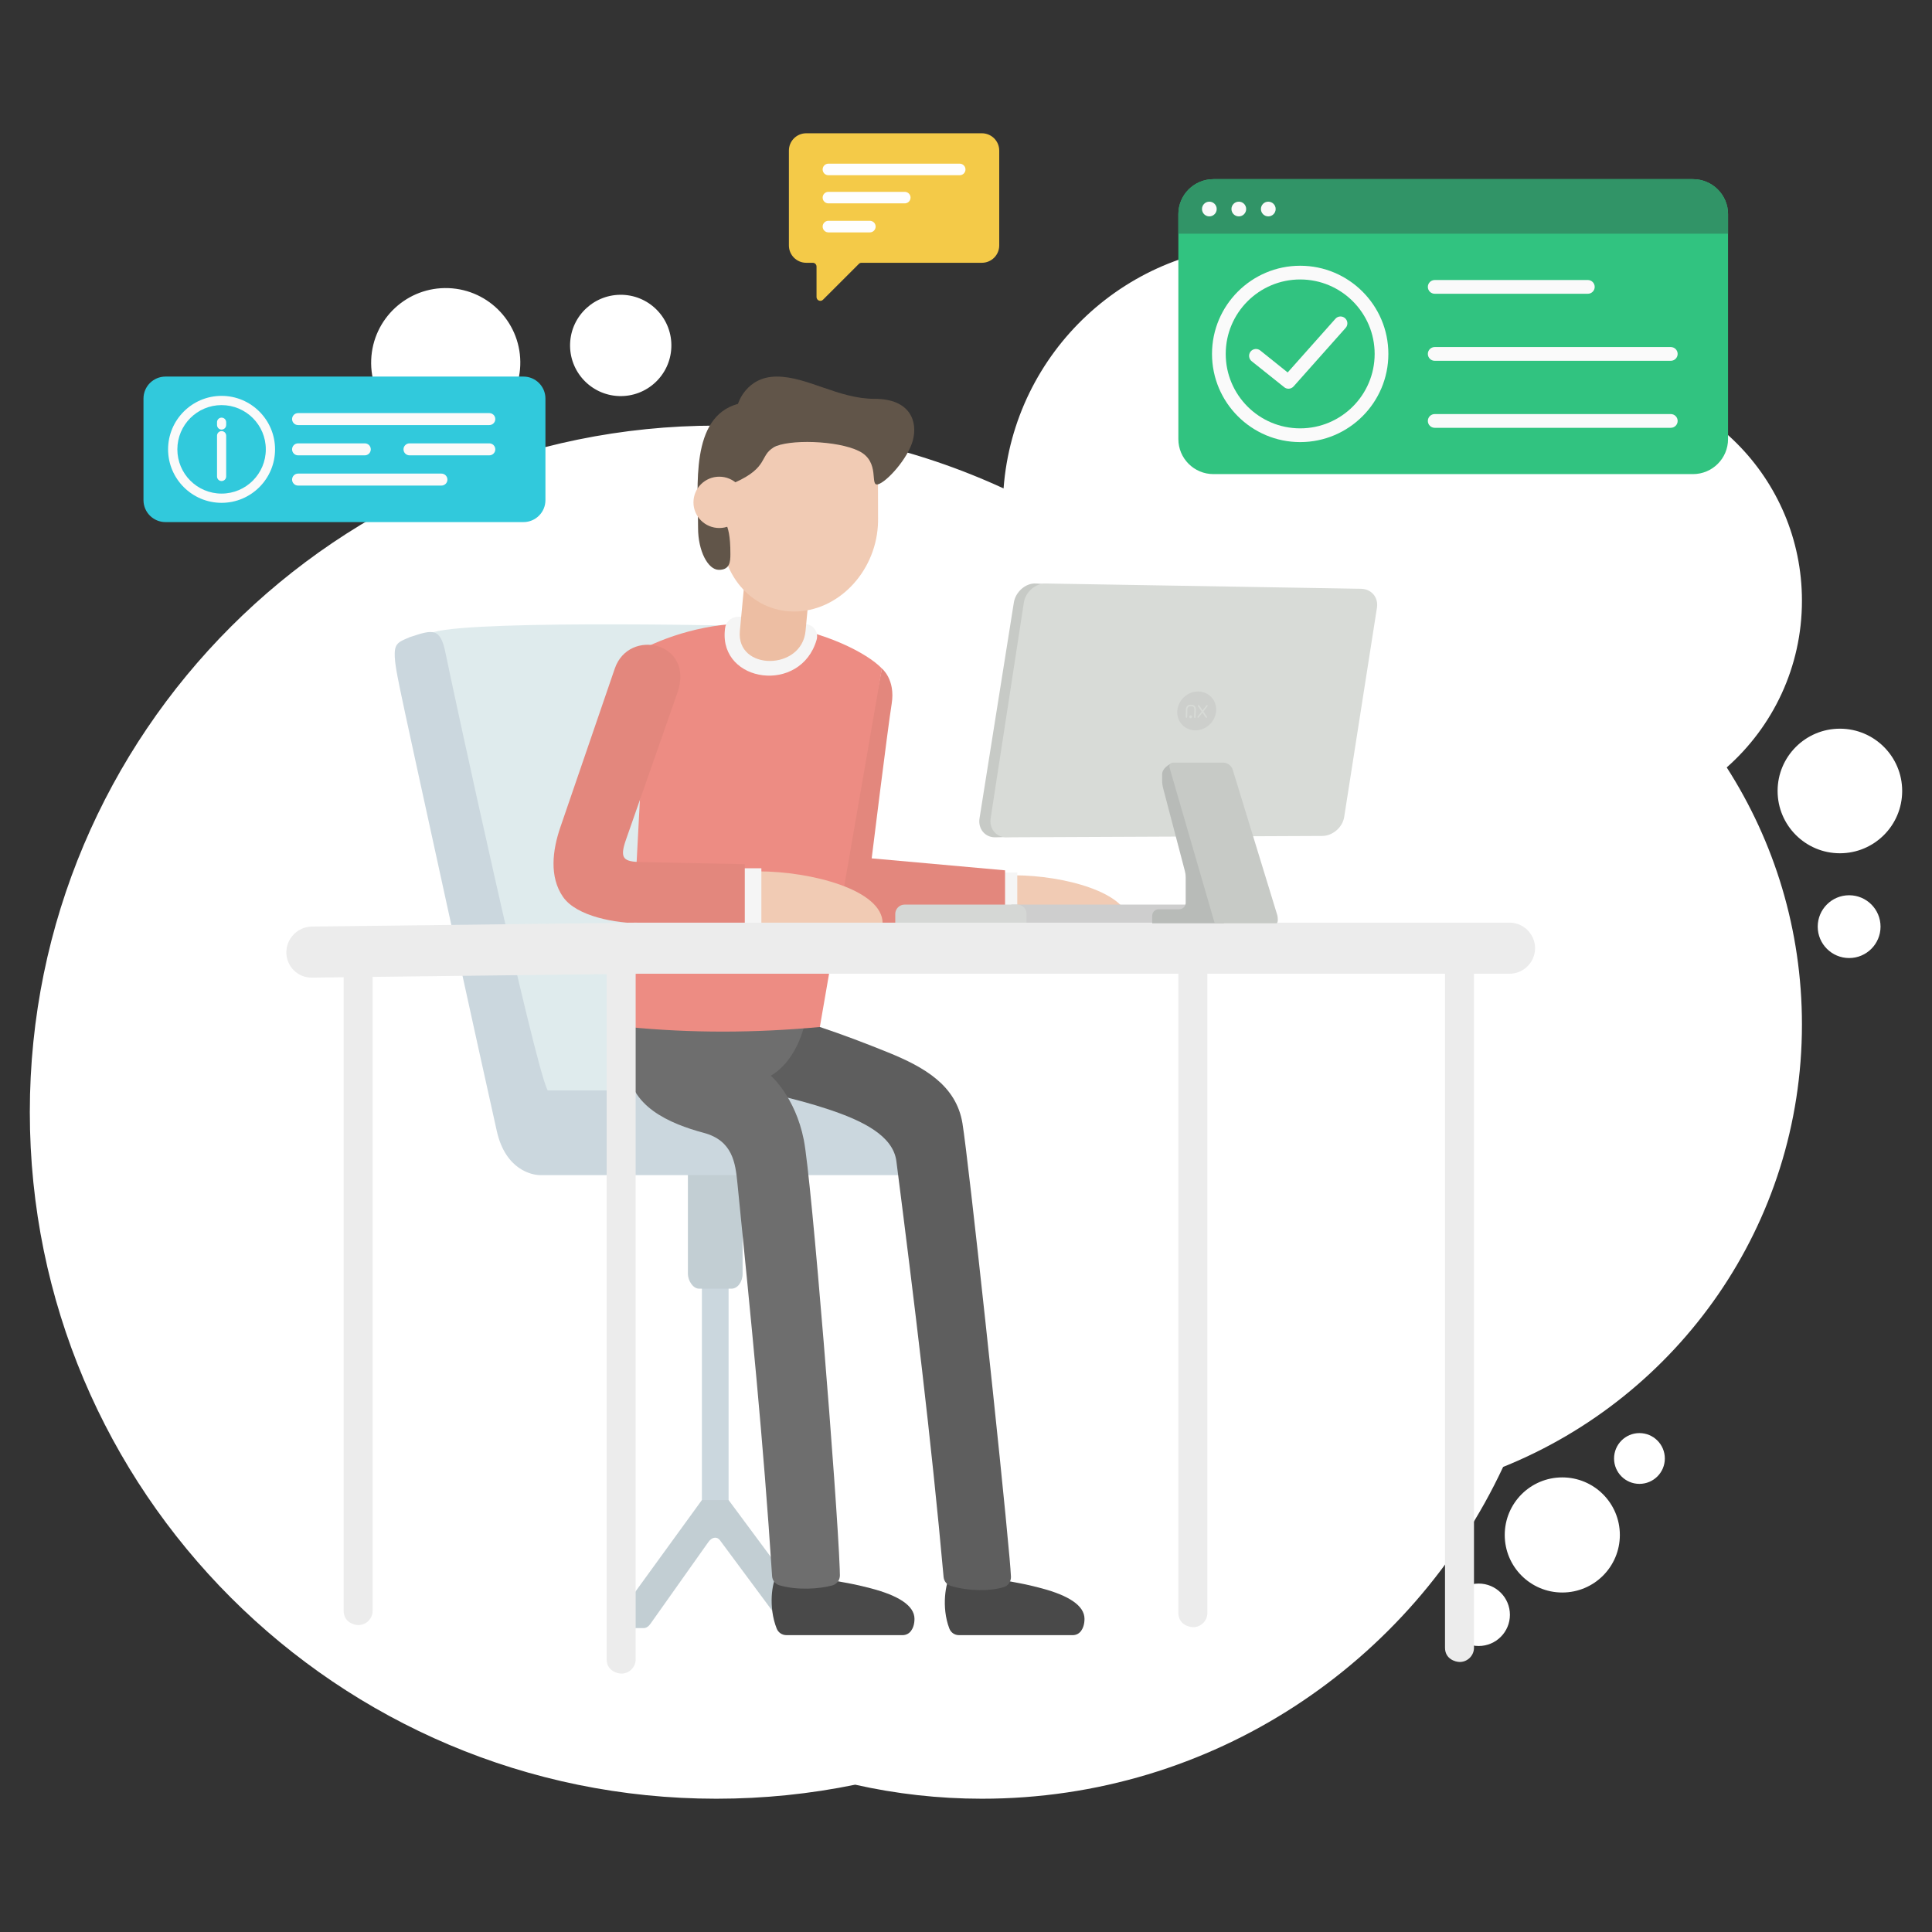 <svg xmlns="http://www.w3.org/2000/svg" xml:space="preserve" width="600px" height="600px" version="1.1" style="shape-rendering:geometricPrecision; text-rendering:geometricPrecision; image-rendering:optimizeQuality; fill-rule:evenodd; clip-rule:evenodd" viewBox="0 0 600 600" xmlns:xlink="http://www.w3.org/1999/xlink">
<rect x="0" y="0" width="600" height="600" fill="#333333" stroke="none"/>
<defs>
<style type="text/css">
<![CDATA[
.fil4 {fill:#494949}
.fil5 {fill:#5E5E5E}
.fil12 {fill:#615549}
.fil6 {fill:#6E6E6E}
.fil19 {fill:#B8BBB8}
.fil2 {fill:#C2CED3}
.fil16 {fill:#C7CAC6}
.fil1 {fill:#CBD7DE}
.fil18 {fill:#CDCFCC}
.fil13 {fill:#CECECE}
.fil14 {fill:#D5D7D5}
.fil17 {fill:#D8DBD7}
.fil3 {fill:#DFEBED}
.fil9 {fill:#E3877D}
.fil15 {fill:#ECECEC}
.fil10 {fill:#ED8C83}
.fil11 {fill:#EDBEA3}
.fil7 {fill:#F1CBB4}
.fil8 {fill:whitesmoke}
.fil25 {fill:#FAFAFA}
.fil23 {fill:#319467;fill-rule:nonzero}
.fil22 {fill:#31C380;fill-rule:nonzero}
.fil26 {fill:#31C9DC;fill-rule:nonzero}
.fil20 {fill:#F4CA48;fill-rule:nonzero}
.fil24 {fill:#FAFAFA;fill-rule:nonzero}
.fil21 {fill:#FEFEFE;fill-rule:nonzero}
.fil0 {fill:white;fill-rule:nonzero}
]]>
</style>
</defs>
<g id="Layer_x0020_1">
<g id="_2765788749152">
<path class="fil0" d="M222.47 132.18c-117.76,0 -213.21,95.46 -213.21,213.21 0,117.76 95.45,213.22 213.21,213.22 14.77,0 29.19,-1.5 43.11,-4.36 12.67,2.85 25.84,4.36 39.36,4.36 71.63,0 133.41,-42.17 161.87,-103.04 54.4,-21.91 92.8,-75.17 92.8,-137.4 0,-29.41 -8.58,-56.8 -23.36,-79.84 14.33,-12.66 23.36,-31.16 23.36,-51.78 0,-38.17 -30.93,-69.1 -69.1,-69.1 -8.35,0 -16.36,1.48 -23.78,4.2 -13.36,-27.03 -41.22,-45.64 -73.42,-45.64 -43.14,0 -78.47,33.36 -81.64,75.67 -27.14,-12.51 -57.35,-19.5 -89.2,-19.5l0 0zm286.67 328.65c-4.35,0 -7.88,-3.53 -7.88,-7.88 0,-4.36 3.53,-7.89 7.88,-7.89 4.36,0 7.89,3.53 7.89,7.89 0,4.35 -3.53,7.88 -7.89,7.88zm-23.96 33.74c-9.87,0 -17.87,-8 -17.87,-17.87 0,-9.88 8,-17.88 17.87,-17.88 9.88,0 17.88,8 17.88,17.88 0,9.87 -8,17.87 -17.88,17.87zm-25.96 16.61c-5.35,0 -9.69,-4.34 -9.69,-9.69 0,-5.35 4.34,-9.7 9.69,-9.7 5.36,0 9.7,4.35 9.7,9.7 0,5.35 -4.34,9.69 -9.7,9.69zm112.18 -246.19c-10.68,0 -19.35,-8.66 -19.35,-19.35 0,-10.68 8.67,-19.34 19.35,-19.34 10.68,0 19.34,8.66 19.34,19.34 0,10.69 -8.66,19.35 -19.34,19.35zm2.87 32.54c-5.39,0 -9.76,-4.37 -9.76,-9.75 0,-5.39 4.37,-9.75 9.76,-9.75 5.38,0 9.75,4.36 9.75,9.75 0,5.38 -4.37,9.75 -9.75,9.75zm-101.59 -192.15c-7.67,0 -13.9,-6.22 -13.9,-13.9 0,-7.67 6.23,-13.9 13.9,-13.9 7.68,0 13.91,6.23 13.91,13.9 0,7.68 -6.23,13.9 -13.91,13.9zm-27.33 -23.85c-4.14,0 -7.5,-3.36 -7.5,-7.5 0,-4.14 3.36,-7.49 7.5,-7.49 4.14,0 7.5,3.35 7.5,7.49 0,4.14 -3.36,7.5 -7.5,7.5zm-339.3 72.9l0 0c-4.59,-0.18 -8.17,-4.05 -8,-8.64 0.17,-4.6 4.04,-8.18 8.64,-8 4.6,0.18 8.17,4.04 8,8.64 -0.18,4.59 -4.04,8.17 -8.64,8zm31.49 -18.65c-12.79,-0.49 -22.75,-11.25 -22.26,-24.03 0.49,-12.79 11.25,-22.76 24.03,-22.27 12.78,0.49 22.76,11.26 22.26,24.04 -0.49,12.78 -11.25,22.75 -24.03,22.26zm54.63 -12.78l0 0c-8.67,-0.33 -15.45,-7.64 -15.12,-16.32 0.33,-8.69 7.64,-15.45 16.33,-15.12 8.68,0.33 15.45,7.64 15.11,16.32 -0.33,8.69 -7.64,15.45 -16.32,15.12z"/>
<g>
<g>
<g>
<g>
<rect class="fil1" x="217.98" y="396.69" width="8.29" height="75.64"/>
<rect class="fil2" x="213.63" y="357.08" width="16.99" height="43.13" rx="3.47" ry="4.63"/>
<path class="fil2" d="M244.71 505.62l3.33 0c1.14,0 2.24,-1.05 2.81,-2.69 0.57,-1.64 0.43,-3.36 -0.35,-4.41l-24.23 -32.67 -8.29 0 -24.06 33.15c-0.86,1.18 -1.23,2.79 -0.99,4.26 0.25,1.47 1.04,2.36 2.1,2.36l4.85 0c0.78,0 1.5,-0.45 2.12,-1.33l18 -25.41c1.1,-1.56 2.67,-1.78 3.6,-0.52l19.62 26.45c0.41,0.55 0.89,0.81 1.49,0.81z"/>
</g>
</g>
<g>
<path class="fil3" d="M237.38 194.47c0,0 -88.66,-2.13 -102.68,1.82 -14.02,3.95 30.17,142.34 30.17,142.34l56.73 0 15.78 -144.16z"/>
<path class="fil1" d="M127.24 197.88c7.24,-2.4 9.57,-3.13 11.2,5.29 1.49,7.64 27.6,128.13 31.64,135.46l95.17 0c0,0 22.52,12.21 22.74,19.44 0.21,7.22 -8.86,6.87 -8.86,6.87l-111.39 0c-2.5,0 -10.69,-1.6 -13.42,-13.53 -2.73,-11.93 -28.43,-129.06 -30.13,-137.6 -0.93,-4.66 -1.97,-9.46 -1.49,-12.15 0.41,-2.24 1.99,-2.66 4.54,-3.78z"/>
</g>
</g>
<g>
<g>
<path class="fil4" d="M295.1 489.41c-1.34,1.93 -2.85,9.58 -0.28,16.33 0.49,1.27 1.64,2.07 3,2.07l35.32 0c1.07,0 1.98,-0.47 2.61,-1.33 0.55,-0.77 1.05,-1.96 1.05,-3.73 0,-4.14 -4.98,-7.25 -13.23,-9.46 -8.25,-2.21 -9.61,-1.75 -13.81,-3.24 -4.19,-1.49 -14.66,-0.64 -14.66,-0.64z"/>
<path class="fil5" d="M298.9 348.87c1.91,11.64 12.14,106.75 14.63,135.03 0.23,2.54 0.36,4.44 0.43,5.75 0.07,1.37 -0.86,2.93 -2.24,3.24 -4.05,1.29 -10.82,1.31 -16.4,-0.36 -1.29,-0.39 -2.16,-1.46 -2.28,-2.79 -3.79,-42.36 -9.26,-86.89 -14.66,-129.11 -1.02,-7.96 -10.54,-12.59 -21,-16.08 -10.82,-3.62 -22.69,-5.97 -29.44,-7.25l22.28 -20.8c1.17,0.39 3.15,2.03 4.39,2.44 7.14,2.37 14.26,5.09 21.2,7.9 11.22,4.56 21.16,10.21 23.09,22.03z"/>
</g>
<g>
<path class="fil4" d="M241.17 489.41c-1.37,1.93 -2.64,9.6 0.04,16.36 0.5,1.25 1.68,2.04 3.05,2.04l36.02 0c1.08,0 2.02,-0.47 2.65,-1.33 0.57,-0.77 1.07,-1.96 1.07,-3.73 0,-4.14 -5.07,-7.25 -13.48,-9.46 -8.41,-2.21 -9.8,-1.75 -14.08,-3.24 -4.27,-1.49 -15.27,-0.64 -15.27,-0.64z"/>
<path class="fil6" d="M250.22 316.5c0,0 -1.85,12.26 -10.84,17.57 0,0 7.58,6.48 10.25,19.92 2.42,12.17 10.36,111.28 11.16,133.29 0.03,0.79 0.04,1.43 0.05,1.96 0.01,1.49 -0.95,2.76 -2.39,3.14 -4.17,1.11 -10.78,1.54 -16.34,-0.03 -1.33,-0.38 -2.24,-1.5 -2.33,-2.88 -2.72,-42.12 -6.55,-79.84 -10.77,-122.05 -0.62,-6.18 -1.44,-13.2 -10.47,-15.61 -10.42,-2.79 -23.52,-8.26 -23.52,-21.25l0 -11.62 55.2 -2.44z"/>
</g>
</g>
<g>
<path class="fil7" d="M315.09 271.84c15.01,0 35.6,5.27 35.6,14.9l-35.6 0 0 -14.9z"/>
<rect class="fil8" x="310.33" y="270.96" width="5.59" height="15.78"/>
<path class="fil9" d="M273.89 207.62c0,0 4.25,3.4 3.03,10.94 -1.22,7.54 -6.21,48.01 -6.21,48.01l41.42 3.72 0 16.45 -54.06 0 15.82 -79.12z"/>
</g>
<path class="fil10" d="M254.61 318.94l19.28 -111.32c-4.62,-4.89 -18.09,-11.62 -33.36,-13.55 -15.27,-1.92 -29.74,2.13 -39.3,6.64l-6.21 118.23c19.65,1.94 39.52,1.88 59.59,0z"/>
<path class="fil8" d="M225.16 195.21l-0.06 0.6c-1.54,16.28 23.55,19.83 28.5,2.91 0.6,-2.06 -0.55,-4.17 -2.58,-4.73 -3.25,-0.91 -6.7,-1.63 -10.26,-2.08 -4.02,-0.51 -8,-0.59 -11.85,-0.34 -1.97,0.12 -3.57,1.67 -3.75,3.64z"/>
<g>
<path class="fil11" d="M243.25 171.08l-1.87 0c-5.09,0 -9.66,4.16 -10.14,9.26l-1.47 15.62c-1.17,12.42 19.22,12.41 20.4,0l1.47 -15.62c0.48,-5.1 -3.3,-9.26 -8.39,-9.26z"/>
<g>
<path class="fil7" d="M250.11 136.74c-13.39,0 -25.04,11.9 -26,26.59 -0.96,14.68 9.12,26.58 22.52,26.58 13.4,0 25.04,-11.9 26,-26.58 0.05,-0.79 0.07,-1.57 0.06,-2.34l-0.06 -24.25 -22.52 0z"/>
<path class="fil12" d="M226.83 172.08c0,2.34 -0.14,4.89 -3.57,4.89 -3.43,0 -6.47,-5.93 -6.47,-12.99 0,-12.79 -2.53,-34.49 12.4,-38.56 0,0 2.47,-8.47 12.03,-8.47 9.56,0 19.12,6.91 30.38,6.91 11.26,0 13.42,7.21 11.9,12.88 -1.52,5.68 -8.13,12.95 -10.84,13.67 -2.71,0.73 0.85,-6.93 -5.84,-10.3 -6.69,-3.37 -22.16,-3.76 -26.56,-1.16 -4.39,2.6 -1.57,6.17 -11.88,10.83 -4.93,2.23 -5.87,4.81 -5.45,7.05 1.06,5.62 3.93,3.8 3.9,15.25z"/>
<ellipse class="fil7" cx="223.38" cy="156.01" rx="8.02" ry="7.97"/>
</g>
</g>
<g>
<path class="fil13" d="M385.04 280.93l-70.93 0 0 5.81 71.01 0 0 -5.73c0,-0.05 -0.04,-0.08 -0.08,-0.08z"/>
<path class="fil14" d="M280.93 280.93l34.98 0c1.6,0 2.9,1.31 2.9,2.91l0 2.9 -40.78 0 0 -2.9c0,-1.6 1.31,-2.91 2.9,-2.91z"/>
</g>
<g>
<path class="fil7" d="M235.55 270.61c16.26,0 38.56,5.71 38.56,16.13l-38.56 0 0 -16.13z"/>
<rect class="fil8" x="230.4" y="269.65" width="6.05" height="17.09"/>
<path class="fil9" d="M210.37 215.16l-15.94 45.53c-2.09,5.97 -0.86,6.92 4.79,7.04l32.08 0.65 0 18.36 -32.31 0c-7.54,0 -19.89,-2.03 -24.16,-8.23 -4.28,-6.21 -3.26,-14.46 -0.81,-21.59l16.91 -49.3c4.39,-12.78 24.93,-8.14 19.44,7.54z"/>
</g>
<g>
<path class="fil15" d="M188.41 291.88l0 223.45c0,3.45 3.16,4.42 4.58,4.42 2.43,0 4.42,-1.99 4.42,-4.42l0 -223.64 -9 0.19z"/>
<path class="fil15" d="M197.81 286.54l-100.95 1.21c-4.37,0.05 -7.93,3.66 -7.93,8.03l0 0c0,4.36 3.56,7.88 7.93,7.83l100.95 -1.21 0 -15.86z"/>
<path class="fil15" d="M365.96 295.12l0 205.79c0,3.48 3.2,4.42 4.59,4.42 2.43,0 4.41,-1.98 4.41,-4.42l0 -205.79 -9 0z"/>
<path class="fil15" d="M468.8 286.54l-273.78 0 0 15.86 273.78 0c4.36,0 7.93,-3.57 7.93,-7.93l0 0c0,-4.36 -3.57,-7.93 -7.93,-7.93z"/>
<path class="fil15" d="M448.76 295.12l0 216.6c0,3.44 3.14,4.42 4.58,4.42 2.43,0 4.42,-1.99 4.42,-4.42l0 -216.6 -9 0z"/>
<path class="fil15" d="M106.72 295.4l0 204.86c0,3.45 3.16,4.42 4.58,4.42 2.43,0 4.42,-1.99 4.42,-4.42l0 -205.05 -9 0.19z"/>
</g>
<g>
<path class="fil16" d="M418.94 186.74l-97.22 -5.53c-3.24,-0.19 -6.34,2.65 -6.86,5.9l-10.66 67.03c-0.52,3.24 1.7,5.97 4.94,5.9l98.3 -2.26c3.24,-0.07 6.33,-2.65 6.85,-5.9l9.6 -59.24c0.52,-3.24 -1.71,-5.72 -4.95,-5.9z"/>
<path class="fil17" d="M422.65 182.85l-97.85 -1.64c-3.25,-0.06 -6.33,2.65 -6.83,5.9l-10.32 67.03c-0.5,3.24 1.73,5.91 4.98,5.9l98 -0.43c3.24,-0.01 6.31,-2.65 6.82,-5.9l10.17 -64.96c0.51,-3.25 -1.73,-5.85 -4.97,-5.9z"/>
<path class="fil18" d="M372.07 214.75c-3.33,0 -6.22,2.7 -6.45,6.03 -0.23,3.33 2.28,6.03 5.61,6.03 3.33,0 6.22,-2.7 6.45,-6.03 0.24,-3.33 -2.28,-6.03 -5.61,-6.03z"/>
<path class="fil19" d="M359.84 282.38l6.38 0c1.1,0 2.01,-0.9 2.01,-2.01l0 -7.88c0,-0.73 -0.08,-1.34 -0.27,-2.04l-6.71 -25.56c-0.23,-0.86 -0.34,-1.65 -0.34,-2.54l0 -1.84c0,-1.88 2.08,-3.19 3.46,-3.66l15.74 45.53 0 4.36 -22.28 0 0 -2.35c0,-1.11 0.9,-2.01 2.01,-2.01z"/>
<path class="fil16" d="M364.37 236.85l15.64 0c1.21,0 2.46,0.98 2.82,2.18l13.85 45.2c0.18,0.61 0.34,2.51 -0.3,2.51l-19.14 0 -14.03 -48.35c-0.11,-0.38 -0.04,-0.75 0.2,-1.06 0.23,-0.32 0.57,-0.48 0.96,-0.48z"/>
<path class="fil17" d="M373.19 220.96c-0.38,-0.54 -0.76,-1.09 -1.15,-1.64 -0.03,-0.04 -0.04,-0.09 -0.04,-0.13 0,-0.07 0.03,-0.13 0.08,-0.17 0.05,-0.04 0.1,-0.06 0.16,-0.06 0.07,0 0.13,0.04 0.17,0.1 0.36,0.51 0.71,1.02 1.07,1.53 0.39,-0.5 0.79,-1.01 1.19,-1.51 0,0 0,0 0.01,0 0.05,-0.06 0.11,-0.09 0.18,-0.09 0.06,0 0.11,0.01 0.15,0.06 0.04,0.04 0.05,0.09 0.05,0.14 0,0.05 -0.02,0.1 -0.06,0.14 0,0 0,0 0,0 -0.43,0.54 -0.85,1.09 -1.27,1.63 0.37,0.54 0.73,1.08 1.1,1.62 0.03,0.04 0.04,0.08 0.04,0.13 -0.01,0.06 -0.03,0.11 -0.07,0.16 -0.04,0.04 -0.1,0.07 -0.15,0.07 -0.07,0 -0.13,-0.05 -0.18,-0.1 0,0 0,0 0,0 -0.34,-0.51 -0.69,-1.01 -1.04,-1.52 -0.39,0.5 -0.79,1 -1.19,1.5 -0.04,0.05 -0.1,0.08 -0.17,0.08 -0.05,0 -0.11,-0.02 -0.14,-0.06 -0.05,-0.04 -0.06,-0.1 -0.06,-0.16 0,-0.04 0.02,-0.09 0.05,-0.13 0.42,-0.53 0.84,-1.06 1.27,-1.58l0 -0.01zm-3.41 1.19c0.23,0.01 0.42,0.21 0.41,0.46 -0.01,0.25 -0.2,0.45 -0.44,0.45 -0.23,-0.01 -0.41,-0.21 -0.41,-0.46 0.01,-0.25 0.21,-0.45 0.44,-0.45zm0 0l0 0zm0.28 -3.28c0.39,0 0.76,0.12 1.01,0.44 0.24,0.31 0.32,0.69 0.3,1.09 -0.03,0.78 -0.06,1.56 -0.09,2.33 0,0.06 -0.02,0.12 -0.07,0.16 -0.04,0.05 -0.09,0.07 -0.15,0.07 -0.06,0 -0.11,-0.02 -0.16,-0.08 -0.03,-0.04 -0.05,-0.09 -0.05,-0.16 0.03,-0.76 0.06,-1.53 0.08,-2.29 0.02,-0.29 -0.04,-0.57 -0.2,-0.8 -0.18,-0.23 -0.44,-0.31 -0.71,-0.31 -0.1,0 -0.2,0 -0.29,-0.01 -0.28,0 -0.55,0.07 -0.73,0.3 -0.18,0.22 -0.26,0.5 -0.26,0.79 -0.02,0.77 -0.04,1.53 -0.06,2.3 -0.01,0.06 -0.03,0.11 -0.07,0.15 -0.04,0.05 -0.1,0.08 -0.16,0.08 -0.06,0 -0.11,-0.03 -0.15,-0.08 -0.04,-0.04 -0.06,-0.1 -0.06,-0.16 0.02,-0.77 0.04,-1.55 0.06,-2.32 0.01,-0.4 0.11,-0.78 0.37,-1.09 0.27,-0.31 0.65,-0.42 1.04,-0.41 0.12,0 0.23,0 0.35,0l0 0z"/>
</g>
</g>
<g>
<path class="fil20" d="M304.92 41.39l-54.53 0c-2.98,0 -5.39,2.4 -5.39,5.37l0 29.47c0,2.97 2.41,5.38 5.39,5.38l2.02 0c0.65,0 1.17,0.53 1.17,1.17l0 9.47c0,0.48 0.28,0.91 0.73,1.09 0.45,0.18 0.94,0.09 1.28,-0.26l11.14 -11.13c0.22,-0.22 0.5,-0.34 0.83,-0.34l37.36 0c2.98,0 5.4,-2.41 5.4,-5.38l0 -29.47c0,-2.97 -2.42,-5.37 -5.4,-5.37z"/>
<path class="fil21" d="M257.27 68.57l12.87 0c0.99,0 1.8,0.81 1.8,1.8 0,0.99 -0.81,1.8 -1.8,1.8l-12.87 0c-0.99,0 -1.79,-0.81 -1.79,-1.8 0,-0.99 0.8,-1.8 1.79,-1.8zm0 -17.74l40.77 0c0.99,0 1.8,0.8 1.8,1.8 0,0.99 -0.81,1.79 -1.8,1.79l-40.77 0c-0.99,0 -1.79,-0.8 -1.79,-1.79 0,-1 0.8,-1.8 1.79,-1.8zm0 8.75l23.71 0c1,0 1.8,0.8 1.8,1.79 0,0.99 -0.8,1.79 -1.8,1.79l-23.71 0c-0.99,0 -1.79,-0.8 -1.79,-1.79 0,-0.99 0.8,-1.79 1.79,-1.79z"/>
</g>
<g>
<path class="fil22" d="M536.66 66.53l0 69.83c0,6.02 -4.88,10.88 -10.91,10.88l-148.89 0c-6.03,0 -10.91,-4.86 -10.91,-10.88l0 -69.83c0,-6.02 4.88,-10.89 10.91,-10.89l148.89 0c6.03,0 10.91,4.87 10.91,10.89z"/>
<path class="fil23" d="M536.66 66.53l0 6.04 -170.71 0 0 -6.04c0,-6.02 4.88,-10.89 10.91,-10.89l148.89 0c6.03,0 10.92,4.87 10.92,10.89l-0.01 0z"/>
<path class="fil24" d="M396.17 64.91c0,1.27 -1.03,2.29 -2.3,2.29 -1.25,0 -2.28,-1.02 -2.28,-2.29 0,-1.26 1.03,-2.28 2.28,-2.28 1.27,0 2.3,1.02 2.3,2.28zm-18.31 0c0,1.27 -1.03,2.29 -2.29,2.29 -1.26,0 -2.28,-1.02 -2.28,-2.29 0,-1.26 1.02,-2.28 2.28,-2.28 1.26,0 2.29,1.02 2.29,2.28zm9.15 0c0,1.27 -1.02,2.29 -2.28,2.29 -1.27,0 -2.29,-1.02 -2.29,-2.29 0,-1.26 1.02,-2.28 2.29,-2.28 1.26,0 2.28,1.02 2.28,2.28z"/>
<path class="fil25" d="M403.78 82.53c15.11,0 27.39,12.28 27.39,27.38 0,15.11 -12.28,27.39 -27.39,27.39 -15.1,0 -27.38,-12.28 -27.38,-27.39 0,-15.1 12.28,-27.38 27.38,-27.38zm0 50.5c12.76,0 23.13,-10.36 23.13,-23.12 0,-12.76 -10.37,-23.12 -23.13,-23.12 -12.76,0 -23.12,10.36 -23.12,23.12 0,12.76 10.36,23.12 23.12,23.12zm-3.88 -17.36l14.83 -16.68c0.76,-0.87 2.12,-0.95 2.99,-0.17 0.88,0.78 0.97,2.11 0.19,3l-16.16 18.17c-0.41,0.46 -0.99,0.73 -1.6,0.73 -0.49,0 -0.96,-0.17 -1.32,-0.47l-10.12 -8.08c-0.91,-0.73 -1.06,-2.08 -0.33,-2.99 0.73,-0.92 2.08,-1.07 3,-0.34l8.52 6.83 0 0z"/>
<path class="fil24" d="M518.87 132.86l-73.3 0c-1.18,0 -2.14,-0.96 -2.14,-2.13 0,-1.18 0.96,-2.14 2.14,-2.14l73.3 0c1.19,0 2.14,0.96 2.14,2.14 0,1.17 -0.95,2.13 -2.14,2.13l0 0z"/>
<path class="fil24" d="M518.87 112.05l-73.3 0c-1.18,0 -2.14,-0.96 -2.14,-2.14 0,-1.17 0.96,-2.13 2.14,-2.13l73.3 0c1.19,0 2.14,0.96 2.14,2.13 0,1.18 -0.95,2.14 -2.14,2.14l0 0z"/>
<path class="fil24" d="M493.12 91.23l-47.55 0c-1.18,0 -2.14,-0.96 -2.14,-2.13 0,-1.18 0.96,-2.14 2.14,-2.14l47.55 0c1.17,0 2.13,0.96 2.13,2.14 0,1.17 -0.96,2.13 -2.13,2.13z"/>
</g>
<g>
<path class="fil26" d="M162.57 162.14l-111.17 0c-3.78,0 -6.84,-3.05 -6.84,-6.82l0 -31.54c0,-3.77 3.06,-6.83 6.84,-6.83l111.17 0c3.76,0 6.82,3.06 6.82,6.83l0 31.54c0,3.77 -3.06,6.82 -6.82,6.82z"/>
<path class="fil24" d="M151.96 132.01l-59.4 0c-1.02,0 -1.85,-0.83 -1.85,-1.86 0,-1.02 0.83,-1.86 1.85,-1.86l59.4 0c1.02,0 1.86,0.84 1.86,1.86 0,1.03 -0.84,1.86 -1.86,1.86z"/>
<path class="fil24" d="M113.29 141.41l-20.73 0c-1.02,0 -1.85,-0.83 -1.85,-1.86l0 0c0,-1.03 0.83,-1.86 1.85,-1.86l20.73 0c1.04,0 1.86,0.83 1.86,1.86l0 0c0,1.03 -0.83,1.86 -1.86,1.86z"/>
<path class="fil24" d="M151.96 141.41l-24.79 0c-1.02,0 -1.86,-0.83 -1.86,-1.86l0 0c0,-1.03 0.84,-1.86 1.86,-1.86l24.79 0c1.02,0 1.86,0.83 1.86,1.86l0 0c0,1.03 -0.84,1.86 -1.86,1.86z"/>
<path class="fil24" d="M137.08 150.8l-44.52 0c-1.02,0 -1.85,-0.83 -1.85,-1.86 0,-1.02 0.83,-1.86 1.85,-1.86l44.52 0c1.04,0 1.87,0.84 1.87,1.86 0,1.03 -0.83,1.86 -1.87,1.86z"/>
<path class="fil25" d="M68.81 122.94c9.16,0 16.61,7.45 16.61,16.61 0,9.16 -7.45,16.61 -16.61,16.61 -9.15,0 -16.61,-7.45 -16.61,-16.61 0,-9.16 7.46,-16.61 16.61,-16.61zm0 30.35c7.59,0 13.74,-6.16 13.74,-13.74 0,-7.58 -6.15,-13.74 -13.74,-13.74 -7.58,0 -13.73,6.16 -13.73,13.74 0,7.58 6.15,13.74 13.73,13.74zm-1.41 -17.99c0,-0.78 0.63,-1.42 1.41,-1.42 0.79,0 1.43,0.64 1.43,1.42l0 12.67c0,0.79 -0.64,1.42 -1.43,1.42 -0.78,0 -1.41,-0.63 -1.41,-1.42l0 -12.67zm0 -4.18c0,-0.78 0.63,-1.42 1.41,-1.42 0.79,0 1.43,0.64 1.43,1.42l0 0.87c0,0.78 -0.64,1.42 -1.43,1.42 -0.78,0 -1.41,-0.64 -1.41,-1.42l0 -0.87z"/>
</g>
</g>
</g>
</svg>